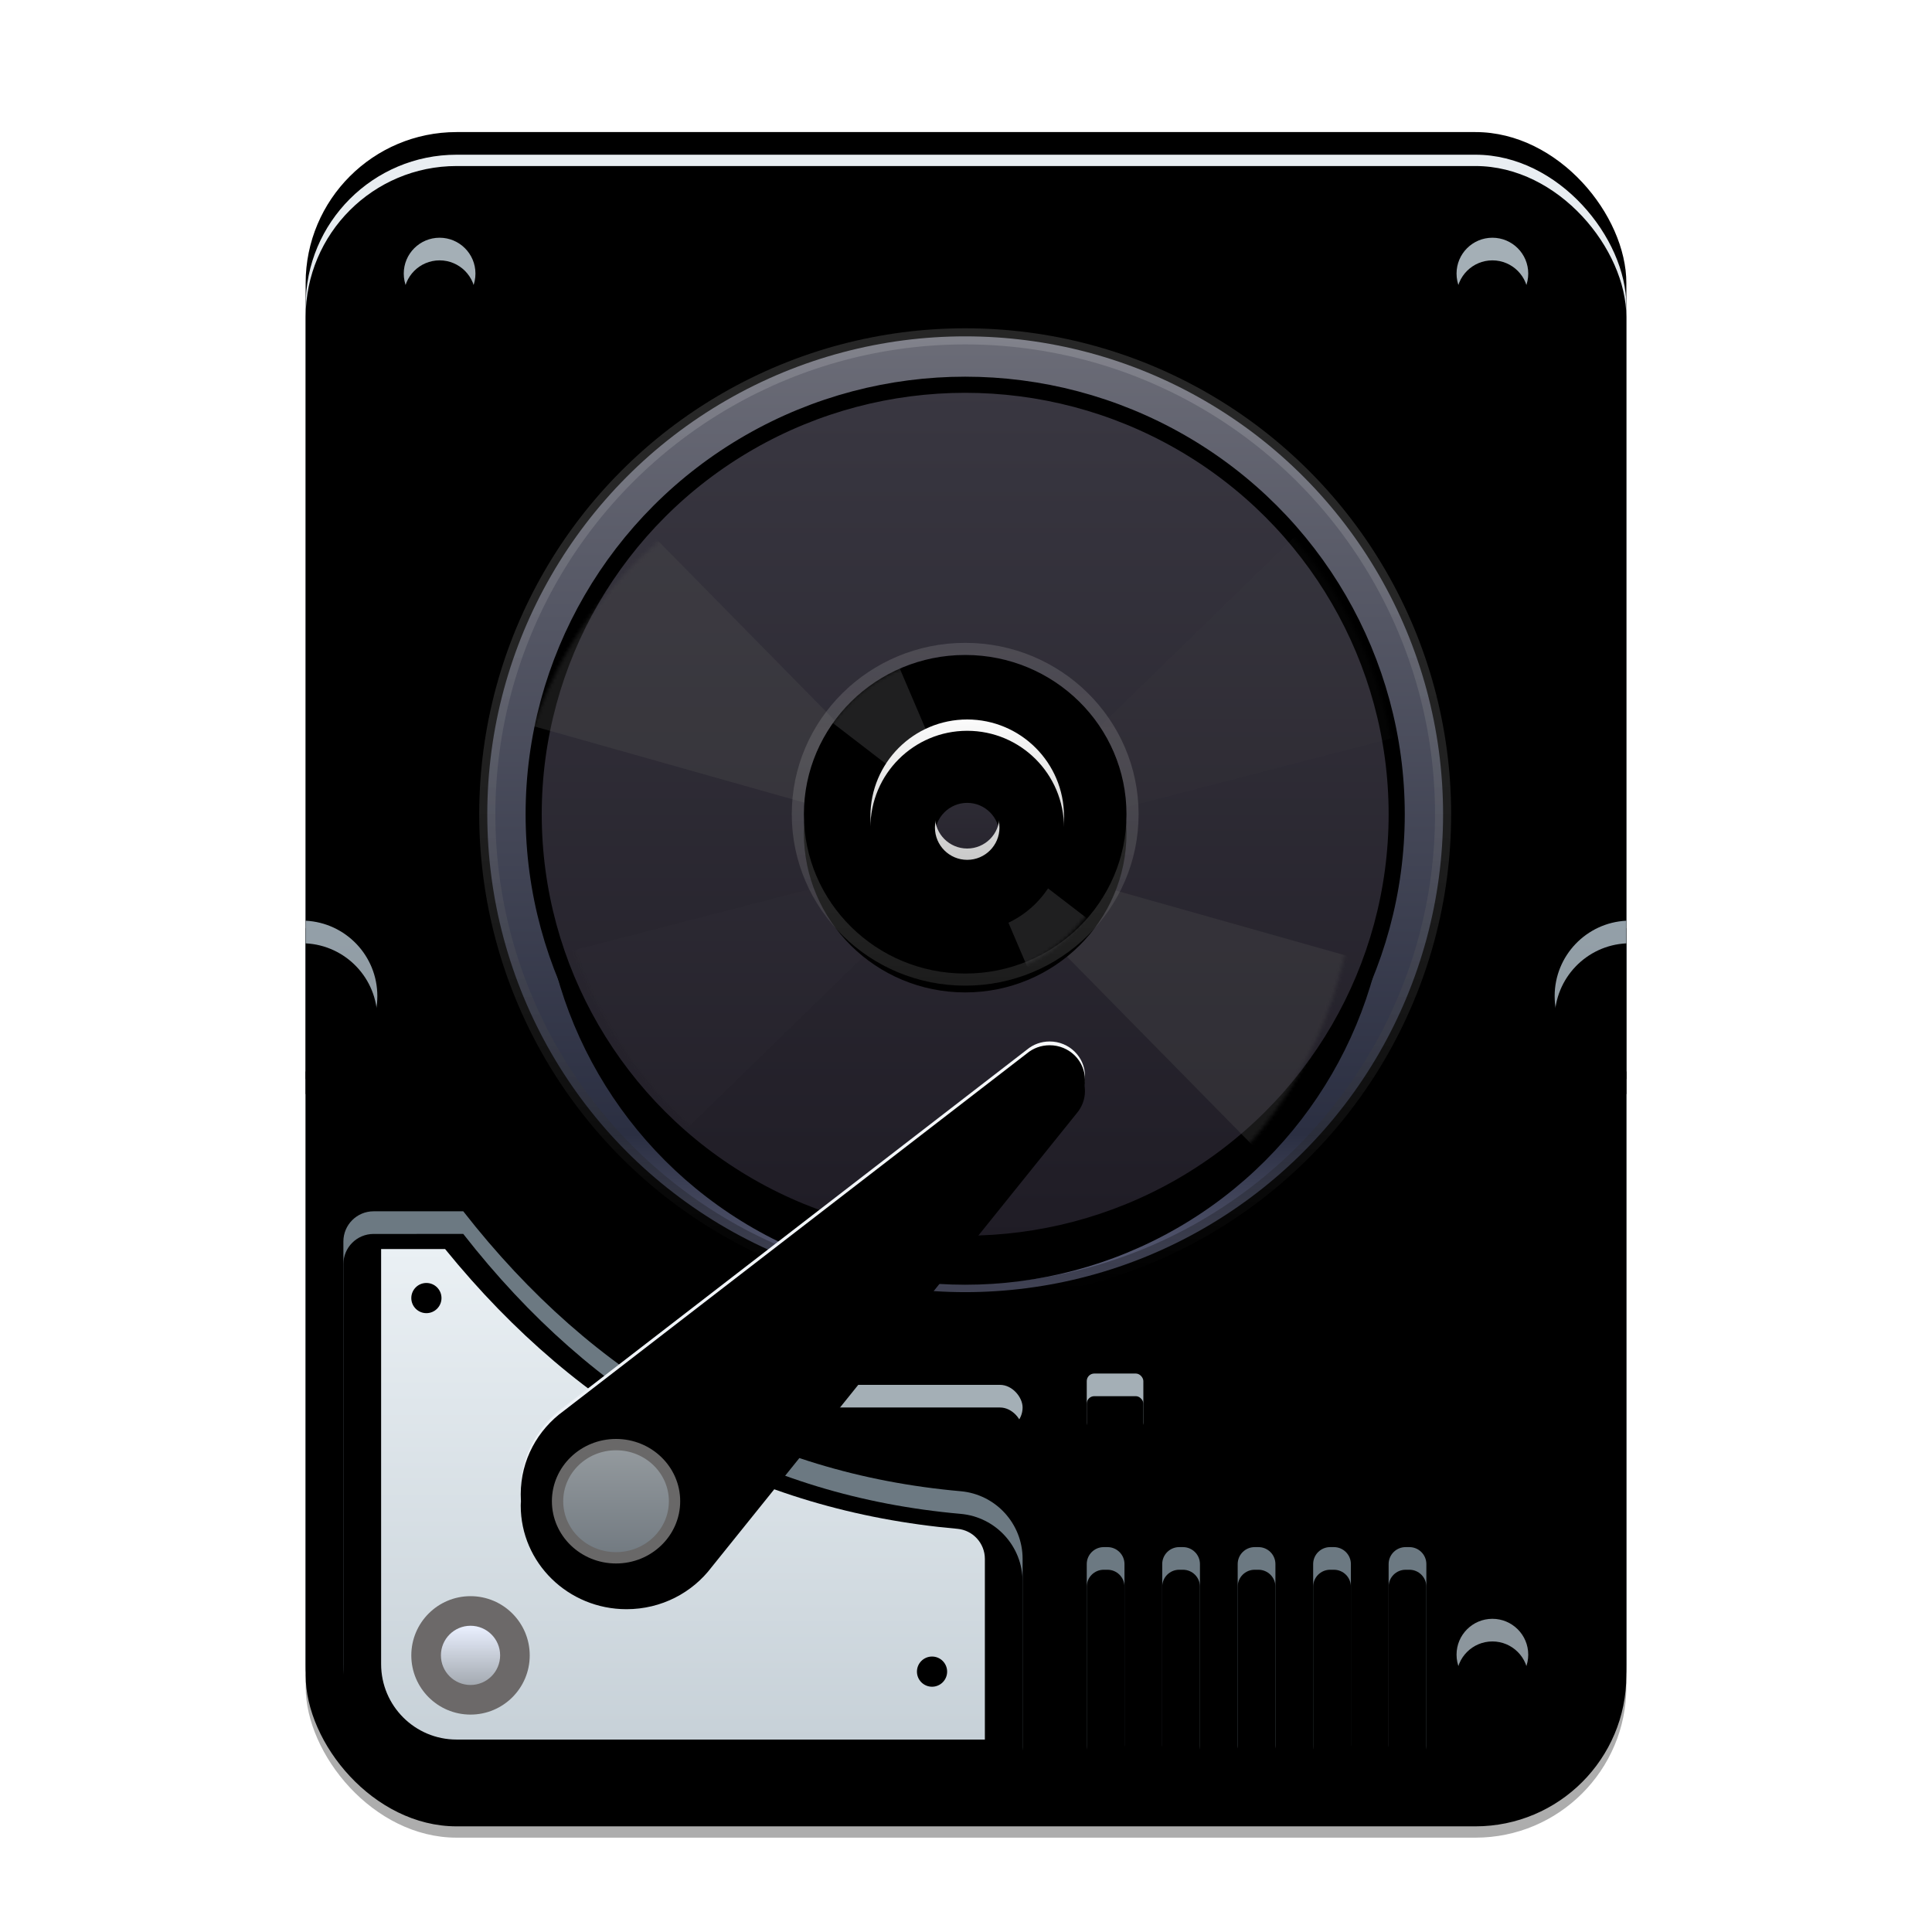 <?xml version="1.0" encoding="UTF-8"?>
<svg width="512px" height="512px" viewBox="0 0 512 512" version="1.1" xmlns="http://www.w3.org/2000/svg" xmlns:xlink="http://www.w3.org/1999/xlink">
    <!-- Generator: Sketch 58 (84663) - https://sketch.com -->
    <title>ISO disk administrator-512px</title>
    <desc>Created with Sketch.</desc>
    <defs>
        <filter x="-16.0%" y="-12.1%" width="132.0%" height="124.2%" filterUnits="objectBoundingBox" id="filter-1">
            <feOffset dx="0" dy="8" in="SourceAlpha" result="shadowOffsetOuter1"></feOffset>
            <feGaussianBlur stdDeviation="10" in="shadowOffsetOuter1" result="shadowBlurOuter1"></feGaussianBlur>
            <feComposite in="shadowBlurOuter1" in2="SourceAlpha" operator="out" result="shadowBlurOuter1"></feComposite>
            <feColorMatrix values="0 0 0 0 0   0 0 0 0 0   0 0 0 0 0  0 0 0 0.2 0" type="matrix" in="shadowBlurOuter1" result="shadowMatrixOuter1"></feColorMatrix>
            <feMerge>
                <feMergeNode in="shadowMatrixOuter1"></feMergeNode>
                <feMergeNode in="SourceGraphic"></feMergeNode>
            </feMerge>
        </filter>
        <rect id="path-2" x="4.54747351e-13" y="0" width="350" height="446" rx="40"></rect>
        <filter x="-0.9%" y="-0.7%" width="101.7%" height="101.3%" filterUnits="objectBoundingBox" id="filter-3">
            <feOffset dx="0" dy="-6" in="SourceAlpha" result="shadowOffsetInner1"></feOffset>
            <feComposite in="shadowOffsetInner1" in2="SourceAlpha" operator="arithmetic" k2="-1" k3="1" result="shadowInnerInner1"></feComposite>
            <feColorMatrix values="0 0 0 0 0   0 0 0 0 0   0 0 0 0 0  0 0 0 0.25 0" type="matrix" in="shadowInnerInner1"></feColorMatrix>
        </filter>
        <linearGradient x1="50%" y1="0%" x2="50%" y2="100%" id="linearGradient-4">
            <stop stop-color="#E9EEF2" offset="0%"></stop>
            <stop stop-color="#95A5AF" offset="100%"></stop>
        </linearGradient>
        <rect id="path-5" x="0" y="0" width="350" height="440" rx="40"></rect>
        <filter x="-0.4%" y="-0.3%" width="100.9%" height="100.7%" filterUnits="objectBoundingBox" id="filter-6">
            <feOffset dx="0" dy="3" in="SourceAlpha" result="shadowOffsetInner1"></feOffset>
            <feComposite in="shadowOffsetInner1" in2="SourceAlpha" operator="arithmetic" k2="-1" k3="1" result="shadowInnerInner1"></feComposite>
            <feColorMatrix values="0 0 0 0 1   0 0 0 0 1   0 0 0 0 1  0 0 0 0.25 0" type="matrix" in="shadowInnerInner1"></feColorMatrix>
        </filter>
        <linearGradient x1="50%" y1="0%" x2="50%" y2="100%" id="linearGradient-7">
            <stop stop-color="#94A0A9" offset="0%"></stop>
            <stop stop-color="#8C979D" offset="100%"></stop>
        </linearGradient>
        <path d="M0.001,203 C10.582,203.522 19,212.265 19,222.975 C19,233.685 10.582,242.429 0.001,242.951 Z" id="path-8"></path>
        <filter x="-21.0%" y="-5.0%" width="142.1%" height="120.0%" filterUnits="objectBoundingBox" id="filter-9">
            <feOffset dx="0" dy="2" in="SourceAlpha" result="shadowOffsetOuter1"></feOffset>
            <feGaussianBlur stdDeviation="1" in="shadowOffsetOuter1" result="shadowBlurOuter1"></feGaussianBlur>
            <feColorMatrix values="0 0 0 0 1   0 0 0 0 1   0 0 0 0 1  0 0 0 0.5 0" type="matrix" in="shadowBlurOuter1"></feColorMatrix>
        </filter>
        <filter x="-44.7%" y="-16.3%" width="189.5%" height="142.6%" filterUnits="objectBoundingBox" id="filter-10">
            <feGaussianBlur stdDeviation="3.5" in="SourceAlpha" result="shadowBlurInner1"></feGaussianBlur>
            <feOffset dx="0" dy="6" in="shadowBlurInner1" result="shadowOffsetInner1"></feOffset>
            <feComposite in="shadowOffsetInner1" in2="SourceAlpha" operator="arithmetic" k2="-1" k3="1" result="shadowInnerInner1"></feComposite>
            <feColorMatrix values="0 0 0 0 0   0 0 0 0 0   0 0 0 0 0  0 0 0 0.2 0" type="matrix" in="shadowInnerInner1"></feColorMatrix>
        </filter>
        <path d="M331.001,203 C341.582,203.522 350,212.265 350,222.975 C350,233.685 341.582,242.429 331.001,242.951 Z" id="path-11"></path>
        <filter x="-21.0%" y="-5.0%" width="142.1%" height="120.0%" filterUnits="objectBoundingBox" id="filter-12">
            <feOffset dx="0" dy="2" in="SourceAlpha" result="shadowOffsetOuter1"></feOffset>
            <feGaussianBlur stdDeviation="1" in="shadowOffsetOuter1" result="shadowBlurOuter1"></feGaussianBlur>
            <feColorMatrix values="0 0 0 0 1   0 0 0 0 1   0 0 0 0 1  0 0 0 0.5 0" type="matrix" in="shadowBlurOuter1"></feColorMatrix>
        </filter>
        <filter x="-44.7%" y="-16.3%" width="189.5%" height="142.6%" filterUnits="objectBoundingBox" id="filter-13">
            <feGaussianBlur stdDeviation="3.5" in="SourceAlpha" result="shadowBlurInner1"></feGaussianBlur>
            <feOffset dx="0" dy="6" in="shadowBlurInner1" result="shadowOffsetInner1"></feOffset>
            <feComposite in="shadowOffsetInner1" in2="SourceAlpha" operator="arithmetic" k2="-1" k3="1" result="shadowInnerInner1"></feComposite>
            <feColorMatrix values="0 0 0 0 0   0 0 0 0 0   0 0 0 0 0  0 0 0 0.2 0" type="matrix" in="shadowInnerInner1"></feColorMatrix>
        </filter>
        <linearGradient x1="51.761%" y1="0%" x2="51.761%" y2="100%" id="linearGradient-14">
            <stop stop-color="#6B6C77" offset="0%"></stop>
            <stop stop-color="#2B2F42" offset="83.506%"></stop>
            <stop stop-color="#5F627C" offset="100%"></stop>
        </linearGradient>
        <linearGradient x1="50%" y1="0%" x2="50%" y2="100%" id="linearGradient-15">
            <stop stop-color="#FFFFFF" stop-opacity="0.15" offset="0%"></stop>
            <stop stop-color="#000000" stop-opacity="0.328" offset="100%"></stop>
        </linearGradient>
        <circle id="path-16" cx="128.784" cy="128.784" r="128.784"></circle>
        <filter x="-9.1%" y="-6.0%" width="118.2%" height="118.2%" filterUnits="objectBoundingBox" id="filter-17">
            <feOffset dx="0" dy="8" in="SourceAlpha" result="shadowOffsetOuter1"></feOffset>
            <feGaussianBlur stdDeviation="6.5" in="shadowOffsetOuter1" result="shadowBlurOuter1"></feGaussianBlur>
            <feComposite in="shadowBlurOuter1" in2="SourceAlpha" operator="out" result="shadowBlurOuter1"></feComposite>
            <feColorMatrix values="0 0 0 0 0   0 0 0 0 0   0 0 0 0 0  0 0 0 0.272 0" type="matrix" in="shadowBlurOuter1"></feColorMatrix>
        </filter>
        <linearGradient x1="50%" y1="0%" x2="50%" y2="100%" id="linearGradient-18">
            <stop stop-color="#393741" offset="0%"></stop>
            <stop stop-color="#1F1C25" offset="100%"></stop>
        </linearGradient>
        <ellipse id="path-19" cx="112.752" cy="111.741" rx="112.219" ry="111.684"></ellipse>
        <filter x="-13.5%" y="-7.7%" width="127.0%" height="127.1%" filterUnits="objectBoundingBox" id="filter-21">
            <feMorphology radius="4.275" operator="dilate" in="SourceAlpha" result="shadowSpreadOuter1"></feMorphology>
            <feOffset dx="0" dy="13" in="shadowSpreadOuter1" result="shadowOffsetOuter1"></feOffset>
            <feGaussianBlur stdDeviation="6.5" in="shadowOffsetOuter1" result="shadowBlurOuter1"></feGaussianBlur>
            <feComposite in="shadowBlurOuter1" in2="SourceAlpha" operator="out" result="shadowBlurOuter1"></feComposite>
            <feColorMatrix values="0 0 0 0 0   0 0 0 0 0   0 0 0 0 0  0 0 0 0.3 0" type="matrix" in="shadowBlurOuter1"></feColorMatrix>
        </filter>
        <linearGradient x1="50%" y1="0%" x2="50%" y2="100%" id="linearGradient-22">
            <stop stop-color="#393741" offset="0%"></stop>
            <stop stop-color="#1F1C25" offset="100%"></stop>
        </linearGradient>
        <linearGradient x1="50%" y1="0%" x2="50%" y2="100%" id="linearGradient-23">
            <stop stop-color="#E5E5E5" stop-opacity="0.15" offset="0%"></stop>
            <stop stop-color="#565656" stop-opacity="0.328" offset="100%"></stop>
        </linearGradient>
        <ellipse id="path-24" cx="42.75" cy="42.216" rx="42.75" ry="42.216"></ellipse>
        <filter x="-15.2%" y="-10.9%" width="130.4%" height="132.2%" filterUnits="objectBoundingBox" id="filter-26">
            <feOffset dx="0" dy="5" in="SourceAlpha" result="shadowOffsetOuter1"></feOffset>
            <feGaussianBlur stdDeviation="3.5" in="shadowOffsetOuter1" result="shadowBlurOuter1"></feGaussianBlur>
            <feComposite in="shadowBlurOuter1" in2="SourceAlpha" operator="out" result="shadowBlurOuter1"></feComposite>
            <feColorMatrix values="0 0 0 0 0   0 0 0 0 0   0 0 0 0 0  0 0 0 0.3 0" type="matrix" in="shadowBlurOuter1"></feColorMatrix>
        </filter>
        <linearGradient x1="50%" y1="0%" x2="50%" y2="100%" id="linearGradient-27">
            <stop stop-color="#FBFBFB" offset="0%"></stop>
            <stop stop-color="#B7B7B7" offset="100%"></stop>
        </linearGradient>
        <path d="M129.319,103.669 C143.485,103.669 154.969,115.153 154.969,129.319 C154.969,143.485 143.485,154.969 129.319,154.969 C115.153,154.969 103.669,143.485 103.669,129.319 C103.669,115.153 115.153,103.669 129.319,103.669 Z M129.319,120.769 C124.597,120.769 120.769,124.597 120.769,129.319 C120.769,134.041 124.597,137.869 129.319,137.869 C134.041,137.869 137.869,134.041 137.869,129.319 C137.869,124.597 134.041,120.769 129.319,120.769 Z" id="path-28"></path>
        <filter x="-19.5%" y="-9.7%" width="139.0%" height="139.0%" filterUnits="objectBoundingBox" id="filter-29">
            <feOffset dx="0" dy="5" in="SourceAlpha" result="shadowOffsetOuter1"></feOffset>
            <feGaussianBlur stdDeviation="2.5" in="shadowOffsetOuter1" result="shadowBlurOuter1"></feGaussianBlur>
            <feColorMatrix values="0 0 0 0 0   0 0 0 0 0   0 0 0 0 0  0 0 0 0.3 0" type="matrix" in="shadowBlurOuter1"></feColorMatrix>
        </filter>
        <filter x="-13.6%" y="-3.9%" width="127.3%" height="127.3%" filterUnits="objectBoundingBox" id="filter-30">
            <feGaussianBlur stdDeviation="0.5" in="SourceAlpha" result="shadowBlurInner1"></feGaussianBlur>
            <feOffset dx="0" dy="3" in="shadowBlurInner1" result="shadowOffsetInner1"></feOffset>
            <feComposite in="shadowOffsetInner1" in2="SourceAlpha" operator="arithmetic" k2="-1" k3="1" result="shadowInnerInner1"></feComposite>
            <feColorMatrix values="0 0 0 0 1   0 0 0 0 1   0 0 0 0 1  0 0 0 0.5 0" type="matrix" in="shadowInnerInner1"></feColorMatrix>
        </filter>
        <path d="M35.5,22 C40.747,22 45,26.253 45,31.5 C45,36.747 40.747,41 35.5,41 C30.253,41 26,36.747 26,31.5 C26,26.253 30.253,22 35.5,22 Z M314.5,22 C319.747,22 324,26.253 324,31.5 C324,36.747 319.747,41 314.5,41 C309.253,41 305,36.747 305,31.5 C305,26.253 309.253,22 314.5,22 Z" id="path-31"></path>
        <filter x="-1.3%" y="-10.5%" width="102.7%" height="142.1%" filterUnits="objectBoundingBox" id="filter-32">
            <feOffset dx="0" dy="2" in="SourceAlpha" result="shadowOffsetOuter1"></feOffset>
            <feGaussianBlur stdDeviation="1" in="shadowOffsetOuter1" result="shadowBlurOuter1"></feGaussianBlur>
            <feColorMatrix values="0 0 0 0 1   0 0 0 0 1   0 0 0 0 1  0 0 0 0.5 0" type="matrix" in="shadowBlurOuter1"></feColorMatrix>
        </filter>
        <filter x="-3.5%" y="-44.7%" width="107.0%" height="210.5%" filterUnits="objectBoundingBox" id="filter-33">
            <feGaussianBlur stdDeviation="5.5" in="SourceAlpha" result="shadowBlurInner1"></feGaussianBlur>
            <feOffset dx="0" dy="6" in="shadowBlurInner1" result="shadowOffsetInner1"></feOffset>
            <feComposite in="shadowOffsetInner1" in2="SourceAlpha" operator="arithmetic" k2="-1" k3="1" result="shadowInnerInner1"></feComposite>
            <feColorMatrix values="0 0 0 0 0   0 0 0 0 0   0 0 0 0 0  0 0 0 0.2 0" type="matrix" in="shadowInnerInner1"></feColorMatrix>
        </filter>
        <circle id="path-34" cx="314.5" cy="397.5" r="9.5"></circle>
        <filter x="-21.1%" y="-10.5%" width="142.1%" height="142.1%" filterUnits="objectBoundingBox" id="filter-35">
            <feOffset dx="0" dy="2" in="SourceAlpha" result="shadowOffsetOuter1"></feOffset>
            <feGaussianBlur stdDeviation="1" in="shadowOffsetOuter1" result="shadowBlurOuter1"></feGaussianBlur>
            <feColorMatrix values="0 0 0 0 1   0 0 0 0 1   0 0 0 0 1  0 0 0 0.5 0" type="matrix" in="shadowBlurOuter1"></feColorMatrix>
        </filter>
        <filter x="-55.3%" y="-44.7%" width="210.5%" height="210.5%" filterUnits="objectBoundingBox" id="filter-36">
            <feGaussianBlur stdDeviation="5.5" in="SourceAlpha" result="shadowBlurInner1"></feGaussianBlur>
            <feOffset dx="0" dy="6" in="shadowBlurInner1" result="shadowOffsetInner1"></feOffset>
            <feComposite in="shadowOffsetInner1" in2="SourceAlpha" operator="arithmetic" k2="-1" k3="1" result="shadowInnerInner1"></feComposite>
            <feColorMatrix values="0 0 0 0 0   0 0 0 0 0   0 0 0 0 0  0 0 0 0.2 0" type="matrix" in="shadowInnerInner1"></feColorMatrix>
        </filter>
        <rect id="path-37" x="207" y="323" width="15" height="15" rx="2"></rect>
        <filter x="-26.7%" y="-13.3%" width="153.3%" height="153.3%" filterUnits="objectBoundingBox" id="filter-38">
            <feOffset dx="0" dy="2" in="SourceAlpha" result="shadowOffsetOuter1"></feOffset>
            <feGaussianBlur stdDeviation="1" in="shadowOffsetOuter1" result="shadowBlurOuter1"></feGaussianBlur>
            <feColorMatrix values="0 0 0 0 1   0 0 0 0 1   0 0 0 0 1  0 0 0 0.5 0" type="matrix" in="shadowBlurOuter1"></feColorMatrix>
        </filter>
        <filter x="-70.0%" y="-56.7%" width="240.0%" height="240.0%" filterUnits="objectBoundingBox" id="filter-39">
            <feGaussianBlur stdDeviation="5.5" in="SourceAlpha" result="shadowBlurInner1"></feGaussianBlur>
            <feOffset dx="0" dy="6" in="shadowBlurInner1" result="shadowOffsetInner1"></feOffset>
            <feComposite in="shadowOffsetInner1" in2="SourceAlpha" operator="arithmetic" k2="-1" k3="1" result="shadowInnerInner1"></feComposite>
            <feColorMatrix values="0 0 0 0 0   0 0 0 0 0   0 0 0 0 0  0 0 0 0.2 0" type="matrix" in="shadowInnerInner1"></feColorMatrix>
        </filter>
        <rect id="path-40" x="95" y="326" width="95" height="12" rx="6"></rect>
        <filter x="-4.2%" y="-16.7%" width="108.4%" height="166.7%" filterUnits="objectBoundingBox" id="filter-41">
            <feOffset dx="0" dy="2" in="SourceAlpha" result="shadowOffsetOuter1"></feOffset>
            <feGaussianBlur stdDeviation="1" in="shadowOffsetOuter1" result="shadowBlurOuter1"></feGaussianBlur>
            <feColorMatrix values="0 0 0 0 1   0 0 0 0 1   0 0 0 0 1  0 0 0 0.5 0" type="matrix" in="shadowBlurOuter1"></feColorMatrix>
        </filter>
        <filter x="-8.9%" y="-54.2%" width="117.9%" height="241.7%" filterUnits="objectBoundingBox" id="filter-42">
            <feGaussianBlur stdDeviation="3.5" in="SourceAlpha" result="shadowBlurInner1"></feGaussianBlur>
            <feOffset dx="0" dy="6" in="shadowBlurInner1" result="shadowOffsetInner1"></feOffset>
            <feComposite in="shadowOffsetInner1" in2="SourceAlpha" operator="arithmetic" k2="-1" k3="1" result="shadowInnerInner1"></feComposite>
            <feColorMatrix values="0 0 0 0 0   0 0 0 0 0   0 0 0 0 0  0 0 0 0.2 0" type="matrix" in="shadowInnerInner1"></feColorMatrix>
        </filter>
        <path d="M10,288.008 L10,400 C10,416.569 23.431,430 40,430 L182,430 C186.418,430 190,426.418 190,422 L190,372.119 C190,362.794 182.879,355.013 173.59,354.19 C120.665,349.495 76.723,324.765 41.765,280 C36.309,280.014 28.39,280.017 18.006,280.008 C13.588,280.005 10.004,283.583 10,288.002 C10,288.004 10,288.006 10,288.008 Z" id="path-43"></path>
        <filter x="-3.6%" y="-4.3%" width="107.2%" height="108.7%" filterUnits="objectBoundingBox" id="filter-44">
            <feGaussianBlur stdDeviation="3.5" in="SourceAlpha" result="shadowBlurInner1"></feGaussianBlur>
            <feOffset dx="0" dy="6" in="shadowBlurInner1" result="shadowOffsetInner1"></feOffset>
            <feComposite in="shadowOffsetInner1" in2="SourceAlpha" operator="arithmetic" k2="-1" k3="1" result="shadowInnerInner1"></feComposite>
            <feColorMatrix values="0 0 0 0 0   0 0 0 0 0   0 0 0 0 0  0 0 0 0.2 0" type="matrix" in="shadowInnerInner1"></feColorMatrix>
        </filter>
        <linearGradient x1="50%" y1="0%" x2="50%" y2="100%" id="linearGradient-45">
            <stop stop-color="#EAF0F4" offset="0%"></stop>
            <stop stop-color="#C7D1D8" offset="100%"></stop>
        </linearGradient>
        <path d="M36.953,290.009 C73.098,334.497 118.514,359.343 172.707,364.15 C176.835,364.517 180,367.975 180,372.119 L180,420 L40,420 C28.954,420 20,411.046 20,400 L20,290.009 L36.953,290.009 Z M166,398 C163.791,398 162,399.791 162,402 C162,404.209 163.791,406 166,406 C168.209,406 170,404.209 170,402 C170,399.791 168.209,398 166,398 Z M32,299 C29.791,299 28,300.791 28,303 C28,305.209 29.791,307 32,307 C34.209,307 36,305.209 36,303 C36,300.791 34.209,299 32,299 Z" id="path-46"></path>
        <filter x="-6.2%" y="-6.2%" width="112.5%" height="115.4%" filterUnits="objectBoundingBox" id="filter-47">
            <feOffset dx="0" dy="2" in="SourceAlpha" result="shadowOffsetOuter1"></feOffset>
            <feGaussianBlur stdDeviation="3" in="shadowOffsetOuter1" result="shadowBlurOuter1"></feGaussianBlur>
            <feColorMatrix values="0 0 0 0 0   0 0 0 0 0   0 0 0 0 0  0 0 0 0.276 0" type="matrix" in="shadowBlurOuter1"></feColorMatrix>
        </filter>
        <linearGradient x1="97.247%" y1="4.491%" x2="6.271%" y2="91.545%" id="linearGradient-48">
            <stop stop-color="#F7F9FB" offset="0%"></stop>
            <stop stop-color="#ECF1F6" offset="100%"></stop>
        </linearGradient>
        <path d="M50.595,135.298 L147.308,15.071 C148.691,13.462 149.525,11.398 149.525,9.145 C149.525,4.103 145.337,4.26325641e-14 140.176,4.26325641e-14 C137.876,4.26325641e-14 135.768,0.805 134.139,2.172 L11.389,96.908 C4.476,101.909 3.12638804e-13,109.942 3.12638804e-13,118.992 C3.12638804e-13,134.172 12.553,146.454 28.035,146.454 C37.289,146.454 45.489,142.069 50.595,135.298 Z" id="path-49"></path>
        <filter x="-7.4%" y="-4.8%" width="114.7%" height="115.0%" filterUnits="objectBoundingBox" id="filter-50">
            <feOffset dx="0" dy="4" in="SourceAlpha" result="shadowOffsetOuter1"></feOffset>
            <feGaussianBlur stdDeviation="3" in="shadowOffsetOuter1" result="shadowBlurOuter1"></feGaussianBlur>
            <feColorMatrix values="0 0 0 0 0   0 0 0 0 0   0 0 0 0 0  0 0 0 0.3 0" type="matrix" in="shadowBlurOuter1"></feColorMatrix>
        </filter>
        <filter x="-4.3%" y="-1.7%" width="108.7%" height="108.9%" filterUnits="objectBoundingBox" id="filter-51">
            <feOffset dx="0" dy="1" in="SourceAlpha" result="shadowOffsetInner1"></feOffset>
            <feComposite in="shadowOffsetInner1" in2="SourceAlpha" operator="arithmetic" k2="-1" k3="1" result="shadowInnerInner1"></feComposite>
            <feColorMatrix values="0 0 0 0 1   0 0 0 0 1   0 0 0 0 1  0 0 0 0.942 0" type="matrix" in="shadowInnerInner1"></feColorMatrix>
        </filter>
        <linearGradient x1="50%" y1="0%" x2="50%" y2="97.679%" id="linearGradient-52">
            <stop stop-color="#959B9F" offset="0%"></stop>
            <stop stop-color="#727A81" offset="100%"></stop>
        </linearGradient>
        <linearGradient x1="50%" y1="1.833%" x2="50%" y2="100%" id="linearGradient-53">
            <stop stop-color="#A5ABB2" offset="0%"></stop>
            <stop stop-color="#EAF0FF" offset="100%"></stop>
        </linearGradient>
        <path d="M292.5,369 C294.985,369 297,371.015 297,373.5 L297,421.5 C297,423.985 294.985,426 292.5,426 L291.5,426 C289.015,426 287,423.985 287,421.5 L287,373.5 C287,371.015 289.015,369 291.5,369 L292.5,369 Z M272.5,369 C274.985,369 277,371.015 277,373.5 L277,421.5 C277,423.985 274.985,426 272.5,426 L271.5,426 C269.015,426 267,423.985 267,421.5 L267,373.5 C267,371.015 269.015,369 271.5,369 L272.5,369 Z M252.5,369 C254.985,369 257,371.015 257,373.5 L257,421.5 C257,423.985 254.985,426 252.5,426 L251.5,426 C249.015,426 247,423.985 247,421.5 L247,373.5 C247,371.015 249.015,369 251.5,369 L252.5,369 Z M232.5,369 C234.985,369 237,371.015 237,373.5 L237,421.5 C237,423.985 234.985,426 232.5,426 L231.5,426 C229.015,426 227,423.985 227,421.5 L227,373.5 C227,371.015 229.015,369 231.5,369 L232.5,369 Z M212.5,369 C214.985,369 217,371.015 217,373.5 L217,421.5 C217,423.985 214.985,426 212.5,426 L211.5,426 C209.015,426 207,423.985 207,421.5 L207,373.5 C207,371.015 209.015,369 211.5,369 L212.5,369 Z" id="path-54"></path>
        <filter x="-4.4%" y="-3.5%" width="108.9%" height="114.0%" filterUnits="objectBoundingBox" id="filter-55">
            <feOffset dx="0" dy="2" in="SourceAlpha" result="shadowOffsetOuter1"></feOffset>
            <feGaussianBlur stdDeviation="1" in="shadowOffsetOuter1" result="shadowBlurOuter1"></feGaussianBlur>
            <feColorMatrix values="0 0 0 0 1   0 0 0 0 1   0 0 0 0 1  0 0 0 0.5 0" type="matrix" in="shadowBlurOuter1"></feColorMatrix>
        </filter>
        <filter x="-9.4%" y="-11.4%" width="118.9%" height="129.8%" filterUnits="objectBoundingBox" id="filter-56">
            <feGaussianBlur stdDeviation="3.5" in="SourceAlpha" result="shadowBlurInner1"></feGaussianBlur>
            <feOffset dx="0" dy="6" in="shadowBlurInner1" result="shadowOffsetInner1"></feOffset>
            <feComposite in="shadowOffsetInner1" in2="SourceAlpha" operator="arithmetic" k2="-1" k3="1" result="shadowInnerInner1"></feComposite>
            <feColorMatrix values="0 0 0 0 0   0 0 0 0 0   0 0 0 0 0  0 0 0 0.2 0" type="matrix" in="shadowInnerInner1"></feColorMatrix>
        </filter>
    </defs>
    <g id="ISO-disk-administrator-512px" stroke="none" stroke-width="1" fill="none" fill-rule="evenodd">
        <g id="编组-3备份" filter="url(#filter-1)" transform="translate(81, 33)">
            <g id="矩形">
                <use fill="#ADADAD" fill-rule="evenodd" xlink:href="#path-2"></use>
                <use fill="black" fill-opacity="1" filter="url(#filter-3)" xlink:href="#path-2"></use>
            </g>
            <g id="矩形备份">
                <use fill="url(#linearGradient-4)" fill-rule="evenodd" xlink:href="#path-5"></use>
                <use fill="black" fill-opacity="1" filter="url(#filter-6)" xlink:href="#path-5"></use>
            </g>
            <g id="形状结合">
                <use fill="black" fill-opacity="1" filter="url(#filter-9)" xlink:href="#path-8"></use>
                <use fill="url(#linearGradient-7)" fill-rule="evenodd" xlink:href="#path-8"></use>
                <use fill="black" fill-opacity="1" filter="url(#filter-10)" xlink:href="#path-8"></use>
            </g>
            <g id="形状结合备份" transform="translate(340.5, 222.975) scale(-1, 1) translate(-340.5, -222.975) ">
                <use fill="black" fill-opacity="1" filter="url(#filter-12)" xlink:href="#path-11"></use>
                <use fill="url(#linearGradient-7)" fill-rule="evenodd" xlink:href="#path-11"></use>
                <use fill="black" fill-opacity="1" filter="url(#filter-13)" xlink:href="#path-11"></use>
            </g>
            <g id="编组-26" transform="translate(46, 46)">
                <g id="椭圆形">
                    <use fill="black" fill-opacity="1" filter="url(#filter-17)" xlink:href="#path-16"></use>
                    <circle stroke="url(#linearGradient-15)" stroke-width="4.275" stroke-linejoin="square" fill="url(#linearGradient-14)" fill-rule="evenodd" cx="128.784" cy="128.784" r="126.647"></circle>
                </g>
                <g id="编组-2" transform="translate(16.032, 17.043)">
                    <mask id="mask-20" fill="white">
                        <use xlink:href="#path-19"></use>
                    </mask>
                    <g id="椭圆形备份-2">
                        <use fill="black" fill-opacity="1" filter="url(#filter-21)" xlink:href="#path-19"></use>
                        <ellipse stroke="#000000" stroke-width="4.275" fill="url(#linearGradient-18)" fill-rule="evenodd" cx="112.752" cy="111.741" rx="114.356" ry="113.822"></ellipse>
                    </g>
                    <polygon id="Path-4" fill-opacity="0.305" fill="#4F4F50" fill-rule="nonzero" mask="url(#mask-20)" transform="translate(113.461, 121.584) rotate(-105) translate(-113.461, -121.584) " points="-9.619 190.331 236.542 50.939 187.116 -0.855 41.347 244.022"></polygon>
                    <polygon id="Path-4备份" fill-opacity="0.305" fill="#4F4F50" fill-rule="nonzero" opacity="0.414" mask="url(#mask-20)" transform="translate(113.461, 121.584) rotate(-345) translate(-113.461, -121.584) " points="-9.619 190.331 236.542 50.939 187.116 -0.855 41.347 244.022"></polygon>
                </g>
                <g id="编组" transform="translate(86.034, 86.569)">
                    <mask id="mask-25" fill="white">
                        <use xlink:href="#path-24"></use>
                    </mask>
                    <g id="椭圆形备份-3">
                        <use fill="black" fill-opacity="1" filter="url(#filter-26)" xlink:href="#path-24"></use>
                        <ellipse stroke="#000000" stroke-width="18.169" stroke-linejoin="square" fill="url(#linearGradient-22)" fill-rule="evenodd" cx="42.75" cy="42.216" rx="33.666" ry="33.131"></ellipse>
                        <ellipse stroke="url(#linearGradient-23)" stroke-width="3.206" cx="42.75" cy="42.216" rx="44.353" ry="43.819"></ellipse>
                    </g>
                    <path d="M31.837,59.402 L18.493,78.792 C11.415,74.718 5.558,68.763 1.603,61.609 L25.952,49.657 C26.71,53.572 28.847,56.996 31.837,59.402 Z M69.037,5.344 C74.544,9.84 78.959,15.622 81.824,22.232 L81.824,22.232 L54.666,35.563 C53.494,34.229 52.111,33.085 50.569,32.182 Z" id="形状结合" fill-opacity="0.401" fill="#4F4F50" fill-rule="nonzero" mask="url(#mask-25)" transform="translate(41.714, 42.068) rotate(93) translate(-41.714, -42.068) "></path>
                </g>
                <g id="形状结合">
                    <use fill="black" fill-opacity="1" filter="url(#filter-29)" xlink:href="#path-28"></use>
                    <use fill="url(#linearGradient-27)" fill-rule="evenodd" xlink:href="#path-28"></use>
                    <use fill="black" fill-opacity="1" filter="url(#filter-30)" xlink:href="#path-28"></use>
                </g>
            </g>
            <g id="形状结合">
                <use fill="black" fill-opacity="1" filter="url(#filter-32)" xlink:href="#path-31"></use>
                <use fill="#A4AFB6" fill-rule="evenodd" xlink:href="#path-31"></use>
                <use fill="black" fill-opacity="1" filter="url(#filter-33)" xlink:href="#path-31"></use>
            </g>
            <g id="椭圆形备份-7">
                <use fill="black" fill-opacity="1" filter="url(#filter-35)" xlink:href="#path-34"></use>
                <use fill="#8C969D" fill-rule="evenodd" xlink:href="#path-34"></use>
                <use fill="black" fill-opacity="1" filter="url(#filter-36)" xlink:href="#path-34"></use>
            </g>
            <g id="矩形备份-2">
                <use fill="black" fill-opacity="1" filter="url(#filter-38)" xlink:href="#path-37"></use>
                <use fill="#A4AFB6" fill-rule="evenodd" xlink:href="#path-37"></use>
                <use fill="black" fill-opacity="1" filter="url(#filter-39)" xlink:href="#path-37"></use>
            </g>
            <g id="矩形">
                <use fill="black" fill-opacity="1" filter="url(#filter-41)" xlink:href="#path-40"></use>
                <use fill="#A4AFB6" fill-rule="evenodd" xlink:href="#path-40"></use>
                <use fill="black" fill-opacity="1" filter="url(#filter-42)" xlink:href="#path-40"></use>
            </g>
            <g id="路径-5">
                <use fill="#6C7982" fill-rule="evenodd" xlink:href="#path-43"></use>
                <use fill="black" fill-opacity="1" filter="url(#filter-44)" xlink:href="#path-43"></use>
            </g>
            <g id="形状结合" fill-rule="nonzero">
                <use fill="black" fill-opacity="1" filter="url(#filter-47)" xlink:href="#path-46"></use>
                <use fill="url(#linearGradient-45)" xlink:href="#path-46"></use>
            </g>
            <g id="编组-3" transform="translate(57, 235)">
                <g id="Shape" fill-rule="nonzero">
                    <use fill="black" fill-opacity="1" filter="url(#filter-50)" xlink:href="#path-49"></use>
                    <use fill="url(#linearGradient-48)" xlink:href="#path-49"></use>
                    <use fill="black" fill-opacity="1" filter="url(#filter-51)" xlink:href="#path-49"></use>
                </g>
                <ellipse id="椭圆形" stroke="#696868" stroke-width="3" fill="url(#linearGradient-52)" cx="25.258" cy="121.837" rx="15.5" ry="15"></ellipse>
            </g>
            <g id="Group-7" transform="translate(28, 382)" fill-rule="nonzero">
                <path d="M31.385,15.698 C31.385,24.364 24.355,31.385 15.692,31.385 C7.03,31.385 0,24.364 0,15.698 C0,7.033 7.03,0 15.692,0 C24.355,0 31.385,7.033 31.385,15.698 Z" id="Shape" fill="#6C6969"></path>
                <path d="M23.539,15.695 C23.539,20.028 20.024,23.539 15.692,23.539 C11.361,23.539 7.846,20.028 7.846,15.695 C7.846,11.363 11.361,7.846 15.692,7.846 C20.024,7.846 23.539,11.363 23.539,15.695 Z" id="Shape" fill="url(#linearGradient-53)" transform="translate(15.692, 15.692) scale(-1, 1) rotate(-180) translate(-15.692, -15.692) "></path>
            </g>
            <g id="形状结合">
                <use fill="black" fill-opacity="1" filter="url(#filter-55)" xlink:href="#path-54"></use>
                <use fill="#6C7982" fill-rule="evenodd" xlink:href="#path-54"></use>
                <use fill="black" fill-opacity="1" filter="url(#filter-56)" xlink:href="#path-54"></use>
            </g>
        </g>
    </g>
</svg>